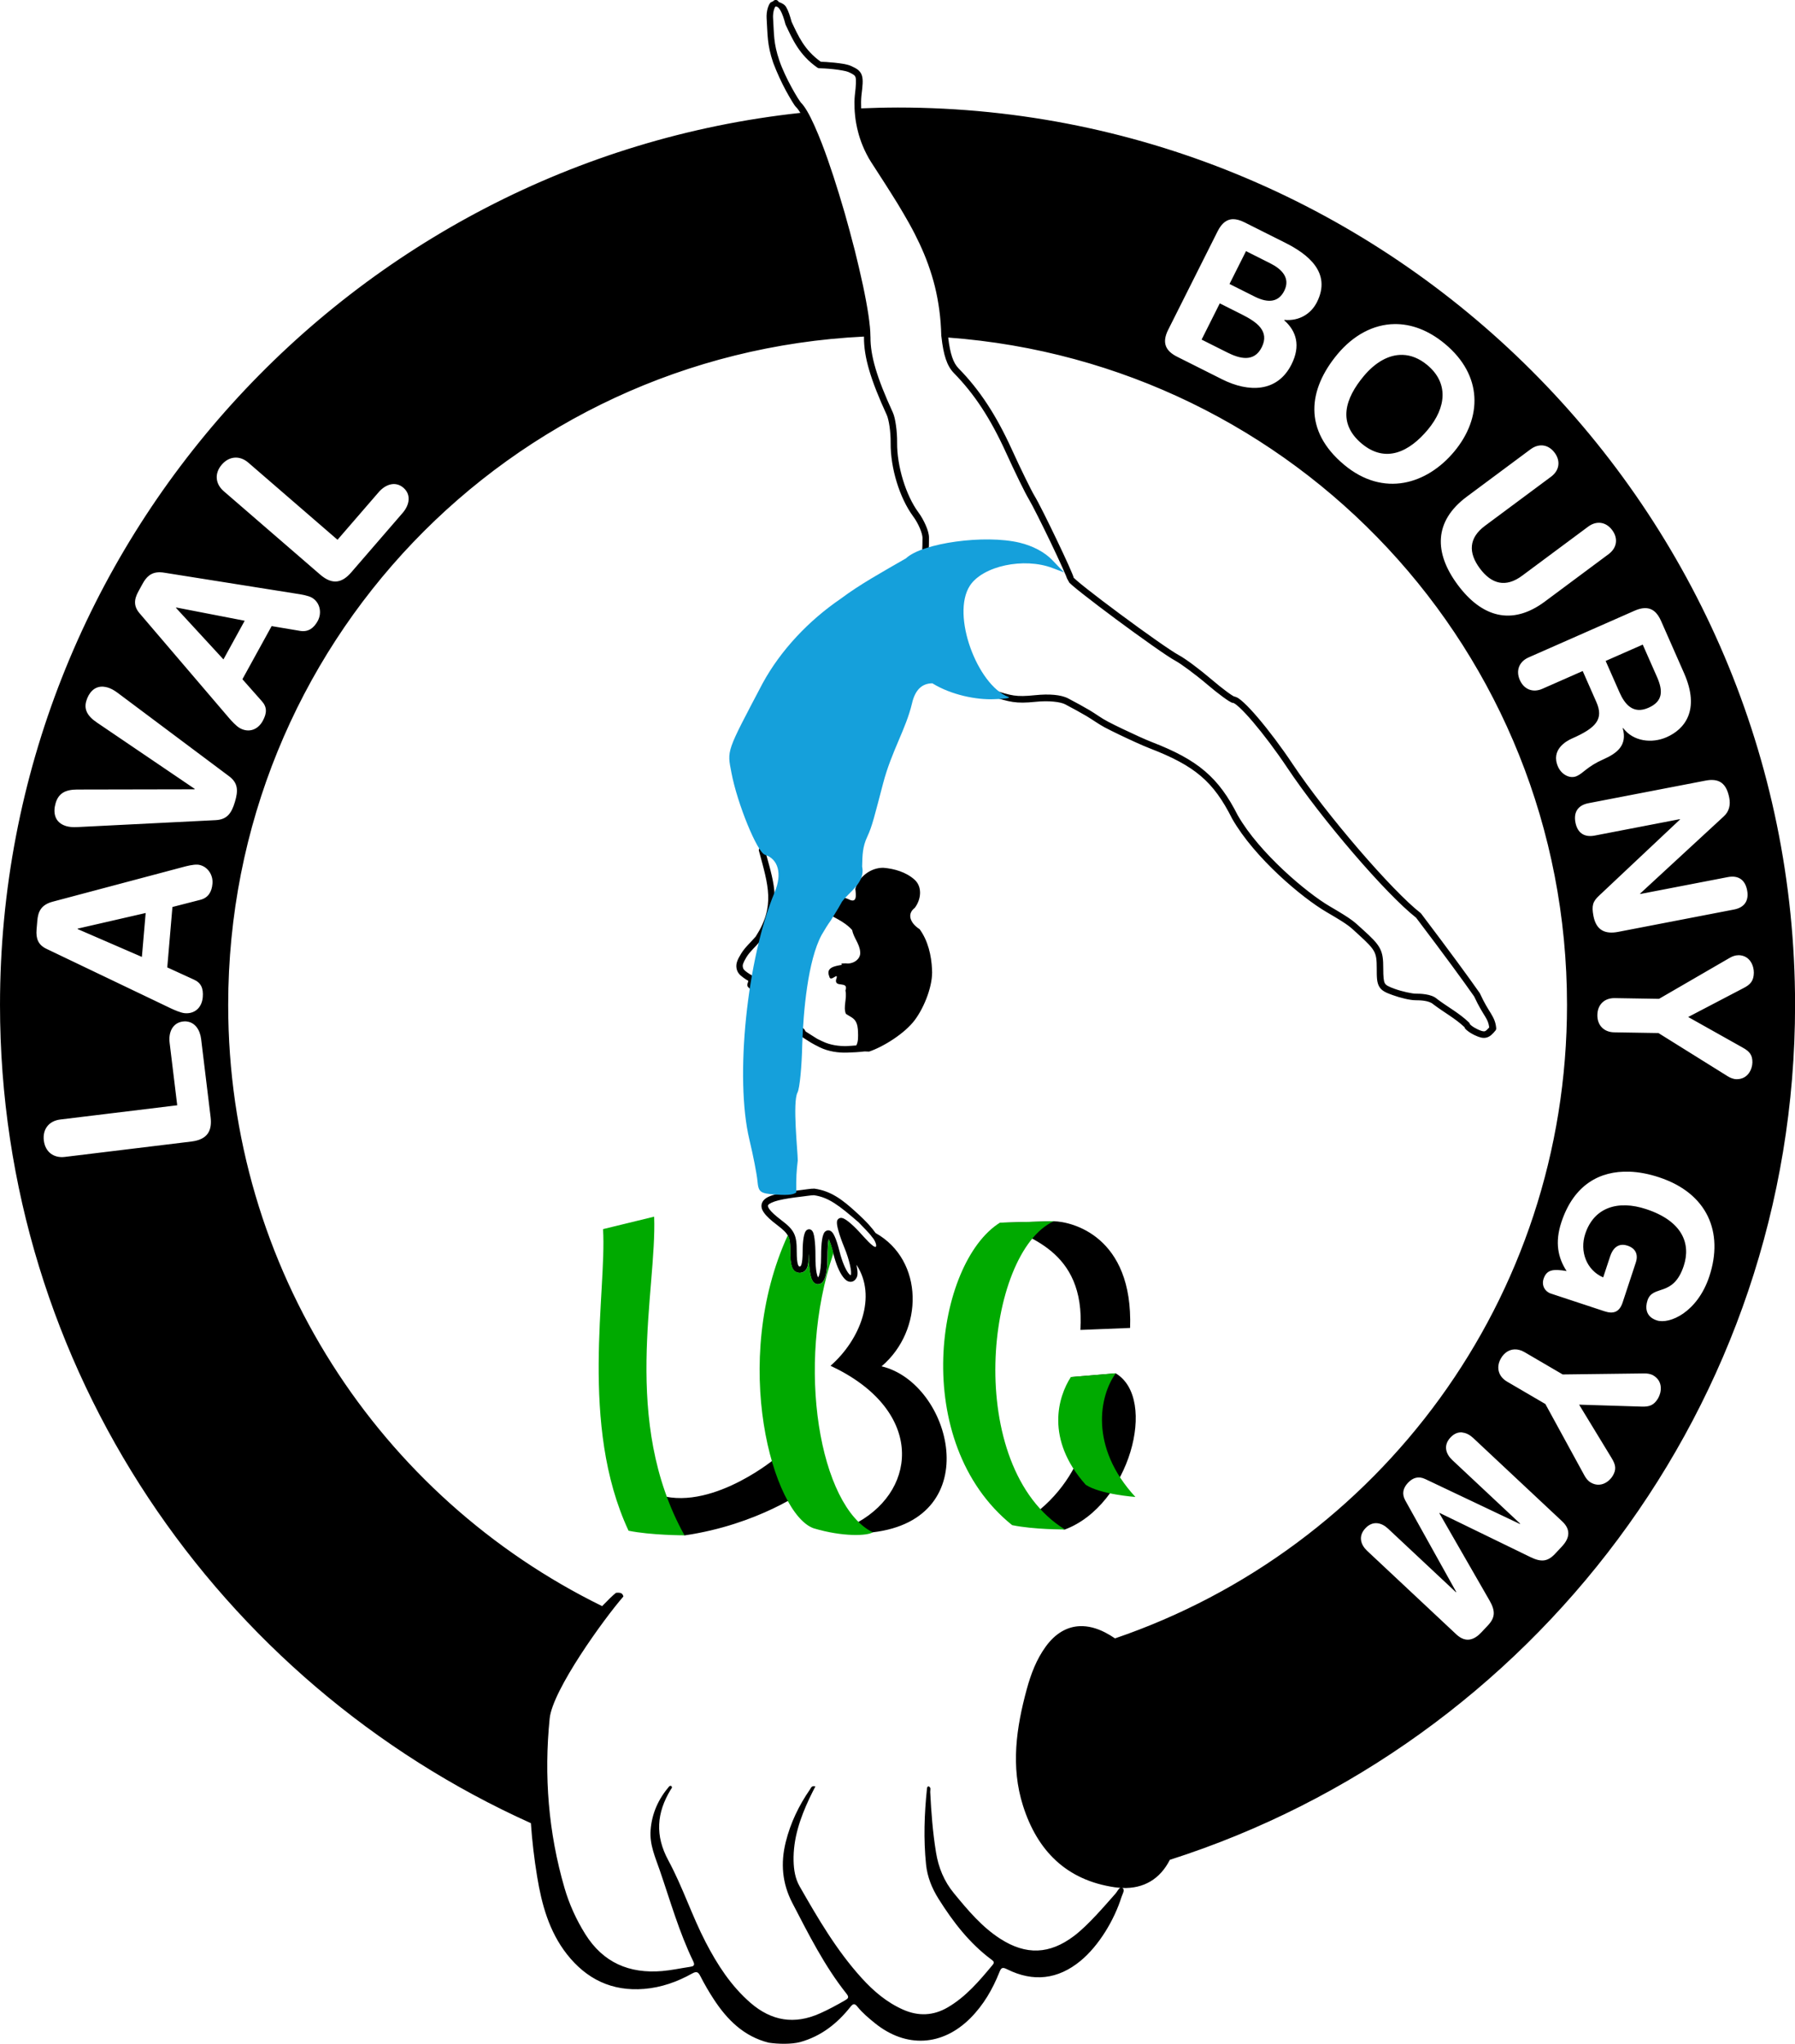 <?xml version="1.0" encoding="UTF-8" standalone="no"?>
<svg
   width="54.603mm"
   height="62.176mm"
   viewBox="0 0 54.603 62.176"
   version="1.1"
   id="svg1729"
   inkscape:version="1.4 (e7c3feb, 2024-10-09)"
   sodipodi:docname="lbg-4-flat-bk.svg"
   inkscape:export-filename="banner.png"
   inkscape:export-xdpi="96"
   inkscape:export-ydpi="96"
   xmlns:inkscape="http://www.inkscape.org/namespaces/inkscape"
   xmlns:sodipodi="http://sodipodi.sourceforge.net/DTD/sodipodi-0.dtd"
   xmlns="http://www.w3.org/2000/svg"
   xmlns:svg="http://www.w3.org/2000/svg"
   xmlns:rdf="http://www.w3.org/1999/02/22-rdf-syntax-ns#"
   xmlns:cc="http://creativecommons.org/ns#"
   xmlns:dc="http://purl.org/dc/elements/1.1/">
  <defs
     id="defs1723" />
  <sodipodi:namedview
     id="base"
     pagecolor="#ffffff"
     bordercolor="#666666"
     borderopacity="1.0"
     inkscape:pageopacity="0.0"
     inkscape:pageshadow="2"
     inkscape:zoom="0.59488468"
     inkscape:cx="204.24127"
     inkscape:cy="-12.607486"
     inkscape:document-units="mm"
     inkscape:current-layer="layer1"
     inkscape:document-rotation="0"
     showgrid="false"
     fit-margin-top="0"
     fit-margin-left="0"
     fit-margin-right="0"
     fit-margin-bottom="0"
     inkscape:window-width="1648"
     inkscape:window-height="958"
     inkscape:window-x="0"
     inkscape:window-y="0"
     inkscape:window-maximized="1"
     objecttolerance="10.0"
     gridtolerance="10.0"
     guidetolerance="10.0"
     inkscape:pagecheckerboard="0"
     inkscape:showpageshadow="2"
     inkscape:deskcolor="#d1d1d1" />
  <g
     inkscape:label="Layer 1"
     inkscape:groupmode="layer"
     id="layer1"
     transform="translate(7.946,-317.292)">
    <path
       id="path4562"
       style="color:#000000;font-style:normal;font-variant:normal;font-weight:normal;font-stretch:normal;font-size:medium;line-height:normal;font-family:sans-serif;font-variant-ligatures:normal;font-variant-position:normal;font-variant-caps:normal;font-variant-numeric:normal;font-variant-alternates:normal;font-feature-settings:normal;text-indent:0;text-align:start;text-decoration:none;text-decoration-line:none;text-decoration-style:solid;text-decoration-color:#000000;letter-spacing:normal;word-spacing:normal;text-transform:none;writing-mode:lr-tb;direction:ltr;text-orientation:mixed;dominant-baseline:auto;baseline-shift:baseline;text-anchor:start;white-space:normal;shape-padding:0;clip-rule:nonzero;display:inline;overflow:visible;visibility:visible;isolation:auto;mix-blend-mode:normal;color-interpolation:sRGB;color-interpolation-filters:linearRGB;solid-color:#000000;solid-opacity:1;vector-effect:none;fill:#000000;fill-opacity:1;fill-rule:nonzero;stroke:none;stroke-width:6.522;stroke-linecap:round;stroke-linejoin:round;stroke-miterlimit:4;stroke-dasharray:none;stroke-dashoffset:0;stroke-opacity:1;color-rendering:auto;image-rendering:auto;shape-rendering:auto;text-rendering:auto;enable-background:accumulate"
       d="m 15.648,317.292 c -0.032,2.7e-4 -0.061,0.016 -0.08,0.041 -0.028,0.016 -0.063,0.021 -0.081,0.043 -0.035,0.044 -0.057,0.095 -0.074,0.148 -0.034,0.106 -0.045,0.224 -0.039,0.319 0.033,0.507 0.011,0.8 0.2,1.357 0.113,0.299 0.251,0.597 0.387,0.85 0.069,0.127 0.135,0.24 0.188,0.327 0.054,0.086 0.085,0.138 0.126,0.178 0.037,0.037 0.08,0.096 0.127,0.171 -13.662,1.479 -24.348,13.094 -24.348,27.14 0,11.07 6.648,20.611 16.149,24.89 0.038,0.542 0.101,1.083 0.19,1.624 0.139,0.847 0.363,1.668 0.905,2.361 0.597,0.761 1.372,1.137 2.35,1.057 0.522,-0.043 1.005,-0.214 1.458,-0.467 0.139,-0.077 0.187,-0.05 0.254,0.081 0.122,0.239 0.257,0.473 0.404,0.697 0.409,0.627 0.917,1.135 1.674,1.325 0.286,0.043 0.69,0.052 0.958,-0.019 0.634,-0.177 1.122,-0.56 1.523,-1.065 0.083,-0.104 0.129,-0.121 0.217,-0.012 0.155,0.192 0.345,0.351 0.536,0.505 0.946,0.761 2.048,0.7 2.903,-0.158 0.397,-0.399 0.673,-0.876 0.879,-1.393 0.055,-0.139 0.091,-0.164 0.235,-0.092 0.796,0.398 1.549,0.31 2.234,-0.255 0.565,-0.466 1.03,-1.254 1.245,-1.939 0.028,-0.089 0.118,-0.224 0.03,-0.275 -0.004,-0.002 -0.006,-0.002 -0.009,-0.004 0.657,0.027 1.154,-0.272 1.451,-0.856 11.011,-3.52 19.019,-13.85 19.019,-26.007 0,-15.043 -12.258,-27.301 -27.301,-27.301 v 4.8e-4 c -0.371,0 -0.74,0.01 -1.108,0.025 -0.005,-0.13 -0.004,-0.257 0.007,-0.378 0.037,-0.312 0.059,-0.483 0.014,-0.626 -0.023,-0.072 -0.069,-0.131 -0.125,-0.174 -0.057,-0.043 -0.122,-0.074 -0.203,-0.111 -0.124,-0.057 -0.318,-0.08 -0.512,-0.101 -0.176,-0.018 -0.324,-0.026 -0.409,-0.028 -0.5,-0.357 -0.681,-0.776 -0.887,-1.212 -0.049,-0.179 -0.098,-0.334 -0.167,-0.452 -0.051,-0.087 -0.141,-0.121 -0.227,-0.155 -0.015,-0.036 -0.051,-0.061 -0.09,-0.061 z m 0,0.198 c 0.053,0 0.092,0.027 0.146,0.119 0.054,0.092 0.105,0.239 0.153,0.42 0.001,0.005 0.004,0.011 0.006,0.017 0.207,0.436 0.408,0.914 0.967,1.305 0.017,0.011 0.037,0.018 0.057,0.017 0.056,0 0.243,0.009 0.431,0.029 0.188,0.02 0.391,0.057 0.451,0.084 0.078,0.035 0.133,0.064 0.165,0.088 0.033,0.025 0.045,0.042 0.056,0.077 0.022,0.071 0.015,0.233 -0.022,0.545 -1.62e-4,6.2e-4 -2.29e-4,9.5e-4 -4.77e-4,0.002 -0.013,0.13 -0.014,0.266 -0.008,0.404 0.002,0.062 0.008,0.126 0.016,0.209 0.008,0.083 0.015,0.138 0.033,0.238 0.018,0.1 0.039,0.195 0.065,0.288 0.01,0.036 0.018,0.072 0.048,0.164 0.031,0.092 0.047,0.137 0.086,0.232 0.039,0.095 0.063,0.146 0.113,0.245 0.05,0.099 0.092,0.172 0.138,0.243 0.144,0.225 0.293,0.454 0.418,0.648 0.136,0.215 0.277,0.434 0.391,0.621 0.126,0.21 0.254,0.425 0.356,0.609 v 4.8e-4 c 0.056,0.101 0.111,0.203 0.163,0.305 0.054,0.106 0.106,0.216 0.151,0.308 v 4.8e-4 c 0.048,0.103 0.094,0.207 0.138,0.312 v 4.8e-4 c 0.044,0.105 0.085,0.211 0.124,0.319 0.041,0.113 0.078,0.23 0.109,0.328 v 4.8e-4 c 0.034,0.111 0.065,0.223 0.094,0.338 v 4.8e-4 c 0.028,0.115 0.054,0.232 0.076,0.351 v 4.8e-4 c 0.045,0.239 0.079,0.487 0.099,0.747 v 4.8e-4 c 0.01,0.13 0.016,0.263 0.02,0.4 2.38e-4,0.015 0.004,0.029 0.006,0.042 0.061,0.547 0.166,0.877 0.376,1.092 0.623,0.636 1.11,1.376 1.58,2.406 0.278,0.61 0.585,1.24 0.7,1.431 0.108,0.179 0.406,0.774 0.672,1.329 0.133,0.278 0.259,0.548 0.352,0.755 0.047,0.104 0.085,0.192 0.112,0.257 0.013,0.033 0.013,0.045 0.03,0.078 0.017,0.033 0.039,0.07 0.068,0.123 0.024,0.024 0.055,0.053 0.095,0.087 0.079,0.068 0.19,0.158 0.324,0.263 0.268,0.211 0.628,0.485 1.003,0.763 0.375,0.278 0.764,0.56 1.091,0.79 0.327,0.23 0.585,0.404 0.719,0.476 0.159,0.085 0.605,0.413 0.954,0.71 0.178,0.152 0.351,0.289 0.488,0.389 0.069,0.05 0.128,0.091 0.176,0.121 0.024,0.015 0.046,0.028 0.066,0.037 0.02,0.01 0.032,0.021 0.076,0.021 -0.017,0 0.01,0.003 0.046,0.027 0.036,0.024 0.083,0.063 0.139,0.114 0.111,0.103 0.253,0.255 0.41,0.44 0.315,0.37 0.695,0.872 1.043,1.393 1.037,1.554 2.994,3.837 3.917,4.56 0.878,1.16 1.424,1.907 1.767,2.397 0.142,0.308 0.261,0.489 0.34,0.619 0.072,0.118 0.102,0.2 0.118,0.323 -0.055,0.06 -0.104,0.109 -0.134,0.116 -0.038,0.009 -0.098,-0.002 -0.214,-0.056 -0.074,-0.035 -0.143,-0.076 -0.188,-0.112 -0.023,-0.018 -0.04,-0.034 -0.048,-0.044 -0.004,-0.005 -0.005,-0.007 -0.004,-0.005 -0.004,-0.019 -0.014,-0.037 -0.028,-0.051 -0.301,-0.288 -0.64,-0.465 -0.967,-0.711 l 0.008,0.006 c -0.099,-0.092 -0.231,-0.129 -0.354,-0.149 -0.123,-0.02 -0.24,-0.022 -0.31,-0.022 -0.105,0 -0.414,-0.065 -0.634,-0.145 -0.192,-0.069 -0.267,-0.109 -0.302,-0.171 -0.036,-0.062 -0.049,-0.193 -0.049,-0.457 0,-0.263 -0.014,-0.439 -0.105,-0.61 -0.092,-0.171 -0.248,-0.323 -0.519,-0.568 h -4.77e-4 c -0.262,-0.235 -0.276,-0.282 -1,-0.704 -0.699,-0.407 -2.143,-1.625 -2.794,-2.758 l -4.77e-4,-4.8e-4 c -7.14e-4,-9.5e-4 -0.002,-0.003 -0.003,-0.004 -0.582,-1.156 -1.211,-1.693 -2.613,-2.234 -0.191,-0.074 -0.567,-0.245 -0.9,-0.405 -0.166,-0.08 -0.323,-0.157 -0.441,-0.219 -0.217,-0.115 -0.346,-0.22 -0.554,-0.345 -0.18,-0.106 -0.411,-0.233 -0.653,-0.36 -0.223,-0.117 -0.591,-0.142 -1.008,-0.099 -0.594,0.061 -0.711,0.014 -1.271,-0.158 -0.268,-0.159 -0.538,-0.503 -0.777,-0.936 -0.241,-0.436 -0.455,-0.957 -0.631,-1.457 -0.351,-0.996 -0.553,-1.898 -0.555,-1.907 0.004,-0.081 0.007,-0.09 0.007,-0.336 0,-0.109 -0.039,-0.235 -0.097,-0.37 -0.058,-0.135 -0.136,-0.277 -0.225,-0.397 -0.381,-0.516 -0.655,-1.409 -0.648,-2.123 0.002,-0.17 -0.011,-0.355 -0.034,-0.519 -0.023,-0.164 -0.053,-0.304 -0.098,-0.402 -0.49,-1.065 -0.682,-1.729 -0.678,-2.29 -8.1e-5,-0.011 -0.001,-0.022 -0.002,-0.033 -4.77e-4,-0.084 -0.005,-0.178 -0.016,-0.285 -4e-5,-4.3e-4 4.1e-5,-9.6e-4 0,-0.002 -7.14e-4,-0.009 -0.003,-0.02 -0.004,-0.028 -0.01,-0.102 -0.023,-0.211 -0.041,-0.33 -0.02,-0.13 -0.043,-0.269 -0.071,-0.418 -0.027,-0.148 -0.059,-0.305 -0.093,-0.468 -0.082,-0.378 -0.17,-0.755 -0.25,-1.072 -0.103,-0.399 -0.211,-0.802 -0.308,-1.141 -0.113,-0.387 -0.233,-0.781 -0.342,-1.114 -0.117,-0.357 -0.234,-0.693 -0.35,-0.993 -0.075,-0.196 -0.148,-0.367 -0.219,-0.528 -0.008,-0.017 -0.016,-0.034 -0.023,-0.051 -0.138,-0.305 -0.271,-0.544 -0.401,-0.674 0.003,0.003 -0.046,-0.06 -0.097,-0.143 -0.051,-0.082 -0.115,-0.192 -0.183,-0.316 -0.135,-0.248 -0.284,-0.556 -0.373,-0.819 -0.181,-0.533 -0.157,-0.789 -0.191,-1.306 -0.004,-0.064 0.007,-0.17 0.031,-0.247 0.012,-0.038 0.028,-0.069 0.04,-0.084 0.003,-0.003 0.004,-0.006 0.006,-0.009 z m 13.916,6.471 c 0.109,-0.002 0.225,0.034 0.349,0.096 l 1.238,0.621 c 0.681,0.342 1.417,0.903 0.964,1.805 -0.174,0.346 -0.527,0.582 -0.99,0.541 l -0.006,0.012 c 0.374,0.33 0.504,0.779 0.222,1.341 -0.43,0.857 -1.306,0.859 -2.112,0.454 l -1.368,-0.687 c -0.329,-0.165 -0.48,-0.404 -0.272,-0.819 l 1.505,-2.998 c 0.13,-0.259 0.288,-0.365 0.469,-0.368 z m 0.393,0.971 -0.502,0.999 0.767,0.385 c 0.437,0.219 0.736,0.149 0.898,-0.175 0.197,-0.392 -0.079,-0.665 -0.425,-0.838 z m -0.798,1.589 -0.553,1.102 0.783,0.393 c 0.363,0.182 0.809,0.313 1.046,-0.158 0.248,-0.494 -0.153,-0.773 -0.607,-1.001 z m 5.317,0.63 c 0.503,-0.006 1.028,0.182 1.533,0.602 1.152,0.959 1.139,2.246 0.282,3.276 -0.825,0.991 -2.145,1.405 -3.346,0.405 -1.26,-1.048 -1.094,-2.299 -0.208,-3.364 0.482,-0.579 1.093,-0.911 1.74,-0.919 z m -16.141,0.381 c 5e-6,0.005 9.53e-4,0.012 9.53e-4,0.017 -0.005,0.607 0.202,1.299 0.696,2.374 0.026,0.057 0.06,0.193 0.082,0.347 0.022,0.154 0.034,0.332 0.033,0.49 -0.008,0.765 0.269,1.677 0.686,2.243 0.078,0.105 0.151,0.236 0.202,0.357 0.052,0.121 0.081,0.238 0.081,0.292 0,0.255 -0.005,0.246 -0.008,0.345 -1.5e-4,0.008 7.14e-4,0.017 0.003,0.025 0,0 0.207,0.925 0.564,1.938 0.179,0.507 0.395,1.037 0.645,1.487 0.249,0.451 0.529,0.824 0.856,1.015 0.007,0.005 0.014,0.007 0.021,0.01 0.576,0.176 0.749,0.233 1.364,0.17 0.394,-0.041 0.751,8.6e-4 0.896,0.077 0.239,0.125 0.468,0.252 0.644,0.355 0.195,0.117 0.381,0.252 0.562,0.349 0.121,0.063 0.278,0.141 0.446,0.222 0.336,0.161 0.71,0.332 0.916,0.411 1.383,0.534 1.942,1.011 2.511,2.143 9.53e-4,0.002 0.002,0.003 0.003,0.005 0.682,1.19 2.125,2.402 2.869,2.835 0.72,0.42 0.698,0.438 0.967,0.68 0.268,0.243 0.408,0.385 0.477,0.514 0.069,0.129 0.082,0.261 0.082,0.518 0,0.267 4.76e-4,0.426 0.076,0.556 0.075,0.13 0.209,0.186 0.407,0.257 0.239,0.086 0.531,0.157 0.701,0.157 0.067,0 0.174,0.002 0.278,0.019 0.104,0.017 0.201,0.052 0.251,0.099 0.003,0.002 0.005,0.004 0.008,0.006 0.341,0.257 0.672,0.432 0.948,0.695 0.007,0.011 0.009,0.03 0.017,0.04 0.022,0.027 0.048,0.05 0.079,0.074 0.061,0.048 0.14,0.096 0.227,0.136 0.128,0.059 0.233,0.094 0.342,0.068 0.109,-0.026 0.188,-0.105 0.278,-0.216 0.016,-0.02 0.024,-0.045 0.022,-0.07 -0.015,-0.186 -0.077,-0.31 -0.161,-0.449 -0.084,-0.139 -0.194,-0.302 -0.334,-0.609 -0.003,-0.005 -0.006,-0.011 -0.009,-0.015 -0.346,-0.494 -0.895,-1.244 -1.779,-2.413 -0.005,-0.007 -0.011,-0.013 -0.018,-0.019 -0.863,-0.67 -2.861,-2.988 -3.888,-4.526 -0.352,-0.528 -0.735,-1.034 -1.057,-1.412 -0.161,-0.189 -0.306,-0.345 -0.426,-0.456 -0.06,-0.056 -0.114,-0.1 -0.163,-0.134 -0.058,-0.043 -0.144,-0.061 -0.146,-0.062 -0.075,-0.04 -0.15,-0.098 -0.21,-0.14 -0.132,-0.097 -0.303,-0.233 -0.477,-0.382 -0.357,-0.304 -0.785,-0.625 -0.99,-0.734 -0.107,-0.057 -0.374,-0.234 -0.698,-0.462 -0.325,-0.228 -0.714,-0.51 -1.087,-0.787 -0.374,-0.277 -0.733,-0.55 -0.998,-0.759 -0.133,-0.105 -0.242,-0.194 -0.317,-0.259 -0.037,-0.032 -0.067,-0.059 -0.084,-0.076 -0.007,-0.007 -0.01,-0.011 -0.013,-0.014 -0.003,-0.011 -0.004,-0.023 -0.009,-0.036 -0.008,-0.024 -0.019,-0.053 -0.034,-0.087 -0.028,-0.069 -0.067,-0.158 -0.114,-0.263 -0.094,-0.21 -0.221,-0.48 -0.354,-0.759 -0.267,-0.558 -0.556,-1.141 -0.681,-1.347 -0.094,-0.155 -0.413,-0.803 -0.689,-1.41 -0.476,-1.045 -0.977,-1.809 -1.618,-2.463 -0.159,-0.162 -0.257,-0.435 -0.316,-0.938 10.555,0.782 18.824,9.542 18.824,20.303 0,8.961 -5.735,16.535 -13.748,19.27 0.002,9.5e-4 0.003,0.003 0.005,0.005 -0.099,-0.068 -0.202,-0.13 -0.31,-0.186 -0.264,-0.135 -0.518,-0.198 -0.757,-0.191 -0.399,0.013 -0.756,0.222 -1.046,0.621 -0.284,0.391 -0.452,0.836 -0.578,1.297 -0.319,1.172 -0.492,2.356 -0.115,3.543 0.434,1.37 1.319,2.268 2.79,2.483 0.058,0.008 0.115,0.014 0.171,0.018 -0.057,0.024 -0.099,0.121 -0.144,0.172 -0.352,0.397 -0.837,0.968 -1.264,1.291 -0.741,0.561 -1.459,0.59 -2.242,0.087 -0.565,-0.363 -0.987,-0.871 -1.409,-1.383 -0.304,-0.369 -0.472,-0.782 -0.548,-1.248 -0.099,-0.608 -0.145,-1.22 -0.176,-1.835 -0.003,-0.06 0.037,-0.141 -0.054,-0.174 -0.04,0.014 -0.041,0.044 -0.045,0.075 -0.08,0.766 -0.107,1.533 -0.028,2.301 0.039,0.382 0.178,0.725 0.382,1.05 0.441,0.702 0.94,1.35 1.611,1.849 0.064,0.048 0.098,0.081 0.031,0.161 -0.404,0.486 -0.811,0.968 -1.367,1.292 -0.436,0.253 -0.885,0.272 -1.347,0.07 -0.504,-0.221 -0.91,-0.569 -1.274,-0.971 -0.759,-0.838 -1.324,-1.807 -1.881,-2.782 -0.135,-0.235 -0.178,-0.504 -0.184,-0.777 -0.015,-0.679 0.2,-1.299 0.482,-1.902 0.056,-0.12 0.119,-0.238 0.181,-0.363 -0.118,-0.029 -0.132,0.046 -0.163,0.091 -0.339,0.49 -0.594,1.019 -0.738,1.6 -0.16,0.643 -0.111,1.255 0.2,1.855 0.496,0.954 0.976,1.917 1.65,2.764 0.089,0.111 0.041,0.148 -0.053,0.202 -0.246,0.142 -0.495,0.277 -0.755,0.393 -0.776,0.348 -1.475,0.235 -2.117,-0.322 -0.592,-0.515 -1.005,-1.156 -1.361,-1.842 -0.421,-0.811 -0.702,-1.688 -1.136,-2.489 -0.41,-0.758 -0.356,-1.448 0.071,-2.152 0.021,-0.035 0.072,-0.071 0.005,-0.12 -0.015,0.006 -0.041,0.008 -0.052,0.022 -0.328,0.385 -0.526,0.822 -0.564,1.333 -0.033,0.441 0.144,0.824 0.281,1.223 0.319,0.928 0.586,1.874 1.015,2.761 0.066,0.136 0.002,0.156 -0.104,0.172 -0.281,0.042 -0.56,0.103 -0.843,0.127 -0.995,0.083 -1.791,-0.254 -2.335,-1.123 -0.275,-0.44 -0.488,-0.909 -0.632,-1.403 -0.491,-1.688 -0.628,-3.413 -0.452,-5.158 0.087,-0.865 1.651,-3.031 2.243,-3.711 -0.022,-0.096 -0.083,-0.114 -0.153,-0.115 v -9.5e-4 c -0.023,-1.7e-4 -0.048,0.002 -0.072,0.004 -0.081,0.061 -0.235,0.211 -0.422,0.405 -6.749,-3.309 -11.375,-10.239 -11.375,-18.288 0,-10.936 8.541,-19.805 19.342,-20.334 z m 16.385,0.556 c -0.42,-0.012 -0.833,0.228 -1.184,0.649 -0.561,0.674 -0.808,1.427 -0.056,2.053 0.727,0.605 1.448,0.246 2.009,-0.428 0.561,-0.674 0.637,-1.42 -0.018,-1.965 -0.245,-0.204 -0.5,-0.302 -0.752,-0.309 z m 4.187,2.754 c 0.162,-0.012 0.32,0.063 0.438,0.222 0.19,0.255 0.143,0.543 -0.107,0.729 l -2.009,1.493 c -0.5,0.371 -0.515,0.818 -0.159,1.298 0.356,0.479 0.789,0.593 1.288,0.221 l 2.009,-1.493 c 0.25,-0.186 0.54,-0.148 0.729,0.107 0.19,0.255 0.142,0.543 -0.107,0.729 l -1.942,1.445 c -1.009,0.751 -1.925,0.466 -2.649,-0.508 -0.724,-0.974 -0.733,-1.933 0.276,-2.684 l 1.942,-1.444 c 0.094,-0.07 0.193,-0.108 0.29,-0.115 z m -39.712,0.372 c 0.141,-0.01 0.286,0.042 0.415,0.154 l 2.711,2.345 1.252,-1.448 c 0.215,-0.248 0.515,-0.34 0.753,-0.134 0.238,0.206 0.191,0.516 -0.024,0.765 l -1.563,1.808 c -0.265,0.307 -0.561,0.402 -0.946,0.068 l -2.933,-2.537 c -0.259,-0.224 -0.287,-0.544 -0.059,-0.809 0.114,-0.132 0.252,-0.203 0.393,-0.212 z m -2.269,3.488 c 0.04,7.4e-4 0.084,0.004 0.13,0.013 l 4.04,0.642 c 0.118,0.017 0.329,0.053 0.44,0.114 0.245,0.135 0.323,0.457 0.182,0.714 -0.121,0.22 -0.288,0.336 -0.525,0.301 l -0.876,-0.147 -0.889,1.616 0.59,0.667 c 0.159,0.175 0.161,0.36 0.03,0.599 -0.151,0.276 -0.427,0.371 -0.696,0.223 -0.11,-0.061 -0.254,-0.219 -0.332,-0.31 l -2.722,-3.187 c -0.179,-0.21 -0.171,-0.413 -0.037,-0.658 l 0.131,-0.239 c 0.109,-0.198 0.25,-0.355 0.533,-0.349 z m 0.489,1.071 -0.007,0.012 1.443,1.567 0.646,-1.176 z m 44.648,0.021 c 0.251,-0.018 0.409,0.137 0.52,0.389 l 0.699,1.587 c 0.5,1.134 0.011,1.71 -0.529,1.948 -0.453,0.2 -1.019,0.13 -1.324,-0.277 l -0.012,0.005 c 0.145,0.519 -0.171,0.762 -0.595,0.949 -0.482,0.213 -0.606,0.42 -0.804,0.507 -0.221,0.097 -0.472,-0.062 -0.569,-0.283 -0.231,-0.523 0.257,-0.787 0.426,-0.861 0.732,-0.323 0.97,-0.587 0.739,-1.11 l -0.415,-0.942 -1.226,0.54 c -0.285,0.126 -0.559,0.024 -0.687,-0.267 -0.128,-0.291 -0.018,-0.561 0.267,-0.687 l 3.226,-1.422 c 0.106,-0.047 0.2,-0.071 0.284,-0.077 z m -0.038,1.108 -1.128,0.497 0.42,0.953 c 0.159,0.36 0.411,0.68 0.882,0.472 0.448,-0.197 0.444,-0.522 0.259,-0.94 z m -46.822,1.281 c 0.041,0.004 0.085,0.011 0.131,0.025 0.087,0.026 0.188,0.078 0.301,0.163 l 3.384,2.533 c 0.28,0.208 0.283,0.442 0.181,0.783 -0.102,0.341 -0.234,0.536 -0.583,0.555 l -4.207,0.211 c -0.141,0.009 -0.254,-0.004 -0.341,-0.029 -0.368,-0.11 -0.404,-0.428 -0.322,-0.702 0.088,-0.294 0.291,-0.409 0.649,-0.411 l 3.577,-0.007 0.004,-0.013 -2.97,-2.015 c -0.298,-0.199 -0.404,-0.406 -0.328,-0.66 0.072,-0.24 0.238,-0.457 0.525,-0.434 z m 48.882,2.838 c 0.326,-0.016 0.499,0.163 0.573,0.545 0.041,0.212 -0.004,0.415 -0.169,0.563 l -2.543,2.347 0.003,0.013 2.663,-0.514 c 0.331,-0.064 0.529,0.092 0.588,0.398 0.059,0.306 -0.067,0.524 -0.397,0.588 l -3.524,0.68 c -0.405,0.078 -0.67,-0.052 -0.753,-0.482 -0.063,-0.324 -0.014,-0.444 0.166,-0.615 l 2.464,-2.319 -0.002,-0.013 -2.588,0.499 c -0.331,0.064 -0.529,-0.092 -0.588,-0.397 -0.059,-0.306 0.067,-0.524 0.398,-0.588 l 3.562,-0.687 c 0.053,-0.01 0.103,-0.016 0.149,-0.019 z m -28.918,2.075 c 0,0 -0.043,0.023 -0.026,0.082 0.141,0.523 0.266,0.945 0.281,1.346 0.015,0.401 -0.076,0.785 -0.378,1.257 -0.151,0.179 -0.322,0.321 -0.445,0.522 l -4.77e-4,4.8e-4 c -0.059,0.098 -0.099,0.17 -0.122,0.24 -0.024,0.07 -0.029,0.138 -0.018,0.202 0.009,0.056 0.031,0.111 0.067,0.159 0.036,0.048 0.083,0.087 0.145,0.132 0.03,0.022 0.061,0.043 0.088,0.06 0.021,0.013 0.037,0.022 0.056,0.031 4.77e-4,0.005 0.002,0.017 -0.006,0.041 l -0.018,0.058 c -0.011,0.037 -6e-5,0.077 0.029,0.103 l 0.08,0.071 1.536,1.427 0.206,0.132 c 0.057,0.037 0.11,0.07 0.199,0.117 0.089,0.048 0.116,0.06 0.144,0.074 0.275,0.135 0.582,0.171 0.828,0.164 0.18,-0.005 0.36,-0.014 0.543,-0.036 0.05,0.003 0.098,0.004 0.136,0.005 0.444,-0.15 1.092,-0.558 1.393,-0.964 0.301,-0.406 0.555,-1.073 0.521,-1.534 h 4.76e-4 c -0.02,-0.43 -0.122,-0.875 -0.378,-1.227 -0.237,-0.146 -0.423,-0.435 -0.148,-0.647 0.187,-0.242 0.243,-0.628 -9.53e-4,-0.854 -0.258,-0.233 -0.613,-0.338 -0.954,-0.366 -0.382,-0.006 -0.75,0.274 -0.852,0.64 0.021,0.198 0.059,0.46 -0.215,0.313 -0.137,-0.05 -0.142,-0.053 -0.142,-0.053 -0.108,0.123 -0.293,0.451 -0.35,0.57 0.216,0.115 0.45,0.24 0.609,0.423 0.047,0.237 0.222,0.413 0.244,0.654 0.034,0.239 -0.223,0.393 -0.435,0.36 -0.058,0.005 -0.189,-0.01 -0.115,0.045 -0.207,0.037 -0.504,0.073 -0.389,0.352 0.038,0.208 0.309,-0.186 0.206,0.103 -0.045,0.254 0.393,0.02 0.286,0.328 0.054,0.241 -0.075,0.497 0.013,0.708 0.112,0.077 0.223,0.115 0.289,0.215 0.063,0.097 0.077,0.222 0.08,0.337 0.004,0.135 0.012,0.294 -0.052,0.409 -0.098,0.007 -0.195,0.017 -0.295,0.02 -0.222,0.006 -0.5,-0.028 -0.735,-0.144 -0.03,-0.015 -0.058,-0.028 -0.1,-0.048 -0.042,-0.019 -0.058,-0.028 -0.077,-0.04 -0.038,-0.024 -0.09,-0.057 -0.147,-0.093 l -0.187,-0.119 -0.035,-0.06 c -0.579,-0.527 -1.52,-1.539 -1.52,-1.539 0,0 -0.053,-0.102 -0.106,-0.122 0.012,0.005 -0.015,-0.008 -0.038,-0.023 -0.023,-0.015 -0.052,-0.034 -0.079,-0.053 -0.056,-0.04 -0.087,-0.068 -0.103,-0.09 -0.016,-0.021 -0.023,-0.038 -0.029,-0.073 -0.006,-0.038 -0.005,-0.061 0.01,-0.106 0.015,-0.044 0.047,-0.108 0.103,-0.201 l 4.76e-4,-4.7e-4 c 0.102,-0.166 0.27,-0.307 0.435,-0.505 0.003,-0.003 0.005,-0.006 0.007,-0.01 0.321,-0.5 0.426,-0.936 0.41,-1.373 -0.014,-0.382 -0.132,-0.78 -0.252,-1.217 -0.077,-0.046 -0.178,-0.169 -0.201,-0.205 z m -17.105,0.499 c 0.278,0.024 0.48,0.286 0.455,0.579 -0.021,0.251 -0.127,0.424 -0.357,0.489 l -0.861,0.221 -0.157,1.838 0.81,0.371 c 0.216,0.096 0.293,0.263 0.27,0.535 -0.027,0.313 -0.24,0.513 -0.546,0.487 -0.125,-0.011 -0.321,-0.098 -0.429,-0.149 l -3.78,-1.809 c -0.249,-0.119 -0.324,-0.308 -0.301,-0.587 l 0.023,-0.271 c 0.022,-0.258 0.104,-0.482 0.47,-0.577 l 3.954,-1.051 c 0.115,-0.032 0.323,-0.085 0.449,-0.074 z m -1.577,1.472 -2.068,0.475 -9.314e-4,0.014 1.954,0.847 z m 48.452,1.283 c 0.356,0.005 0.471,0.332 0.468,0.535 -0.004,0.248 -0.107,0.36 -0.312,0.465 l -1.685,0.881 1.655,0.929 c 0.227,0.124 0.301,0.24 0.298,0.456 -0.003,0.191 -0.129,0.512 -0.485,0.507 -0.095,-0.002 -0.19,-0.041 -0.272,-0.093 l -2.101,-1.311 -1.346,-0.022 c -0.311,-0.005 -0.517,-0.212 -0.512,-0.529 0.005,-0.318 0.218,-0.517 0.529,-0.512 l 1.347,0.022 2.142,-1.242 c 0.083,-0.05 0.179,-0.086 0.275,-0.085 z m -47.204,2.017 v 4.7e-4 c 0.248,0.026 0.404,0.247 0.439,0.533 l 0.288,2.372 c 0.049,0.402 -0.078,0.685 -0.585,0.747 l -3.85,0.468 c -0.34,0.041 -0.596,-0.153 -0.638,-0.5 -0.042,-0.347 0.16,-0.597 0.5,-0.638 l 3.558,-0.433 -0.231,-1.901 c -0.04,-0.326 0.095,-0.61 0.407,-0.648 0.039,-0.005 0.076,-0.005 0.111,-0.002 z m 43.884,4.569 c 0.296,0.01 0.603,0.071 0.907,0.172 1.466,0.484 1.971,1.668 1.527,3.013 -0.363,1.098 -1.214,1.466 -1.6,1.339 -0.344,-0.114 -0.351,-0.397 -0.281,-0.608 0.161,-0.489 0.783,-0.083 1.102,-1.048 0.225,-0.682 -0.044,-1.366 -1.142,-1.728 -0.857,-0.283 -1.587,-0.056 -1.854,0.752 -0.173,0.525 0.031,1.101 0.546,1.325 l 0.213,-0.645 c 0.07,-0.211 0.226,-0.421 0.527,-0.321 0.241,0.08 0.334,0.264 0.253,0.511 l -0.402,1.219 c -0.096,0.29 -0.278,0.356 -0.549,0.267 l -1.635,-0.54 c -0.181,-0.06 -0.286,-0.249 -0.22,-0.448 0.094,-0.283 0.294,-0.304 0.7,-0.237 -0.262,-0.401 -0.362,-0.869 -0.159,-1.484 0.38,-1.149 1.177,-1.569 2.066,-1.538 z m -24.801,0.517 c -0.11,-0.002 -0.222,0.023 -0.441,0.048 -0.218,0.026 -0.483,0.064 -0.681,0.113 -0.2,0.049 -0.337,0.102 -0.42,0.204 -0.041,0.051 -0.063,0.12 -0.056,0.185 0.006,0.065 0.035,0.124 0.076,0.181 0.081,0.116 0.214,0.234 0.398,0.374 0.189,0.144 0.285,0.236 0.335,0.338 0.051,0.102 0.066,0.233 0.066,0.47 0,0.207 0.01,0.35 0.047,0.459 0.019,0.055 0.046,0.103 0.089,0.138 0.043,0.035 0.099,0.052 0.151,0.052 0.052,0 0.109,-0.017 0.152,-0.053 0.043,-0.036 0.07,-0.085 0.088,-0.141 0.03,-0.09 0.035,-0.228 0.038,-0.382 1.64e-4,0.021 0.003,0.033 0.003,0.055 -9.53e-4,0.233 0.012,0.42 0.04,0.561 0.014,0.07 0.031,0.129 0.057,0.18 0.026,0.05 0.063,0.097 0.123,0.118 0.06,0.02 0.136,9.5e-4 0.181,-0.041 0.045,-0.042 0.072,-0.097 0.095,-0.167 0.045,-0.139 0.07,-0.341 0.07,-0.628 0,-0.214 0.01,-0.379 0.027,-0.487 0.003,-0.018 0.006,-0.025 0.009,-0.04 0.039,0.084 0.086,0.225 0.136,0.423 0.084,0.335 0.19,0.583 0.304,0.731 0.057,0.074 0.118,0.132 0.207,0.142 0.045,0.005 0.094,-0.009 0.129,-0.036 0.036,-0.027 0.06,-0.063 0.079,-0.104 9.53e-4,-0.002 0.002,-0.004 0.003,-0.006 0.022,-0.057 0.021,-0.114 0.016,-0.181 -0.004,-0.057 -0.017,-0.123 -0.031,-0.192 0.635,0.957 0.115,2.285 -0.788,3.074 2.819,1.319 2.674,3.724 0.838,4.757 0.115,0.212 0.337,0.293 0.443,0.31 3.486,-0.406 2.399,-4.547 0.272,-5.05 1.29,-1.095 1.291,-3.227 -0.182,-4.055 -0.104,-0.145 -0.237,-0.313 -0.616,-0.656 -0.379,-0.343 -0.731,-0.624 -1.248,-0.695 -0.004,-4.7e-4 -0.007,-7.1e-4 -0.011,-9.5e-4 z m -0.011,0.198 9.53e-4,4.7e-4 h 4.76e-4 c 0.455,0.064 0.765,0.307 1.368,0.827 0.136,0.148 0.308,0.306 0.408,0.447 0.087,0.092 0.155,0.266 0.112,0.295 -0.069,0.043 -0.367,-0.306 -0.494,-0.444 -0.122,-0.133 -0.241,-0.245 -0.339,-0.322 -0.049,-0.038 -0.092,-0.068 -0.134,-0.088 -0.021,-0.01 -0.041,-0.019 -0.069,-0.023 -0.028,-0.004 -0.073,-4.7e-4 -0.107,0.034 -0.036,0.036 -0.036,0.067 -0.038,0.092 -0.002,0.025 4.77e-4,0.048 0.003,0.073 0.006,0.052 0.02,0.113 0.04,0.185 0.039,0.143 0.103,0.326 0.182,0.517 0.076,0.183 0.136,0.375 0.171,0.531 0.018,0.078 0.029,0.147 0.033,0.201 0.004,0.052 -0.002,0.089 -0.003,0.093 -0.005,0.01 -0.008,0.014 -0.01,0.017 -0.002,-0.002 -0.028,-0.012 -0.067,-0.061 -0.083,-0.108 -0.189,-0.34 -0.269,-0.658 -0.052,-0.208 -0.102,-0.361 -0.151,-0.466 -0.025,-0.053 -0.047,-0.094 -0.08,-0.128 -0.016,-0.017 -0.036,-0.034 -0.064,-0.044 -0.028,-0.011 -0.066,-0.012 -0.097,0 -0.061,0.024 -0.083,0.07 -0.1,0.114 -0.018,0.044 -0.03,0.095 -0.04,0.158 -0.02,0.126 -0.03,0.297 -0.03,0.517 0,0.275 -0.026,0.464 -0.059,0.566 -0.013,0.04 -0.025,0.055 -0.034,0.067 -0.002,-0.004 4.76e-4,4.8e-4 -0.003,-0.005 -0.013,-0.025 -0.028,-0.069 -0.04,-0.128 -0.024,-0.118 -0.037,-0.296 -0.036,-0.521 9.53e-4,-0.199 -0.009,-0.38 -0.027,-0.515 -0.009,-0.068 -0.019,-0.123 -0.034,-0.169 -0.007,-0.023 -0.015,-0.044 -0.03,-0.066 -0.015,-0.022 -0.046,-0.059 -0.102,-0.059 -0.046,0 -0.079,0.027 -0.095,0.047 -0.017,0.02 -0.026,0.04 -0.034,0.06 -0.016,0.04 -0.027,0.086 -0.037,0.141 -0.019,0.111 -0.03,0.256 -0.03,0.416 0,0.205 -0.015,0.341 -0.037,0.408 -0.011,0.034 -0.023,0.047 -0.028,0.052 -0.005,0.005 -0.007,0.007 -0.025,0.007 -0.018,0 -0.02,-0.002 -0.025,-0.007 -0.005,-0.005 -0.017,-0.018 -0.028,-0.05 -0.022,-0.065 -0.037,-0.196 -0.037,-0.395 0,-0.244 -0.013,-0.41 -0.086,-0.557 -0.073,-0.147 -0.197,-0.258 -0.393,-0.407 -0.177,-0.135 -0.299,-0.249 -0.356,-0.33 -0.028,-0.041 -0.039,-0.071 -0.041,-0.089 -0.002,-0.017 -7.38e-4,-0.024 0.013,-0.041 0.027,-0.034 0.13,-0.091 0.313,-0.136 0.183,-0.045 0.442,-0.083 0.663,-0.108 0.22,-0.026 0.324,-0.046 0.4,-0.046 z m 7.306,0.794 -1.641,0.045 c 0.741,0.441 2.608,0.782 2.449,3.261 l 1.512,-0.061 c 0.096,-2.8 -1.78,-3.236 -2.319,-3.245 z m 14.015,3.898 c 0.098,-0.004 0.2,0.023 0.301,0.082 l 1.163,0.68 2.476,-0.031 c 0.097,-0.002 0.198,0.013 0.281,0.061 0.307,0.18 0.248,0.521 0.145,0.696 -0.125,0.214 -0.271,0.261 -0.501,0.252 l -1.901,-0.059 0.987,1.622 c 0.136,0.22 0.145,0.357 0.036,0.543 -0.096,0.165 -0.364,0.383 -0.671,0.203 -0.082,-0.048 -0.145,-0.129 -0.191,-0.214 l -1.187,-2.173 -1.163,-0.68 c -0.269,-0.157 -0.347,-0.439 -0.187,-0.713 0.1,-0.171 0.249,-0.263 0.411,-0.269 z m -12.132,0.729 -1.367,0.114 c 0.918,0.371 0.724,2.634 -0.935,4.028 0.267,0.612 0.753,0.609 0.753,0.609 1.967,-0.735 2.838,-3.983 1.55,-4.751 z m 10.542,1.8 c 0.119,0.011 0.234,0.074 0.329,0.163 l 2.712,2.541 c 0.306,0.287 0.18,0.56 -0.011,0.764 l -0.208,0.222 c -0.222,0.236 -0.418,0.261 -0.747,0.1 l -2.763,-1.344 -0.009,0.009 1.529,2.66 c 0.181,0.318 0.169,0.516 -0.052,0.752 l -0.2,0.213 c -0.191,0.204 -0.456,0.347 -0.762,0.06 l -2.712,-2.541 c -0.19,-0.178 -0.284,-0.44 -0.054,-0.686 0.23,-0.246 0.498,-0.169 0.688,0.009 l 2.068,1.937 0.008,-0.009 -1.551,-2.786 c -0.11,-0.199 -0.066,-0.375 0.081,-0.533 0.148,-0.158 0.321,-0.213 0.527,-0.116 l 2.88,1.367 0.009,-0.009 -2.067,-1.937 c -0.19,-0.178 -0.284,-0.44 -0.054,-0.686 0.115,-0.123 0.24,-0.165 0.359,-0.154 z m -20.966,0.84 c 0,0 -2.117,1.725 -3.732,0.957 0.267,0.612 1.035,1.333 1.035,1.333 2.258,-0.329 3.685,-1.38 3.685,-1.38 z"
       sodipodi:nodetypes="scccccccccsccccccccccccccccccccsccccccssccccsscsscccccscccccccsssccccccccccccccccccccccssscccccscssscsccccssccscccccccccssssscccsccccsccsscsccscccccccsccscccccsccccsccccccccsccsccccccccsccccsscccscsscccsccscsccssccccccccccsccsccsccccccccccsccccsssccccccscccccccsscscsccsscccccccccccccccccccccccccccccccccccccccccccccccccsccsscsccccccccsccsccccccccccccscsccccccccssccsssccccssccsccssccsccsccsccsscsccccscccsccccsccsccccccccccccsccccccccccccccccccccccccccsccccccccccccccccccccccsscccccccccccccccccccccscccscccccccccccccscccscsccsccccccccccssccccccssssssccsccccscsccsscccsccccscccccccccscccccccccccccccsccccccccccccccccscccccccccsccccccccccccscccsccssssscccccccccccccccccsccccccccsccccccsccccccccccccsccccsccccsscccccccsccccccc" />
    <path
       sodipodi:nodetypes="ccccccczzcccccsccsccccccccccc"
       inkscape:connector-curvature="0"
       id="path4574"
       d="m 16.321,352.586 c 0.003,-0.232 -0.165,-1.764 -0.007,-2.058 0.065,-0.121 0.13,-0.782 0.144,-1.468 0.032,-0.994 0.17,-2.552 0.59,-3.327 0.111,-0.19 0.178,-0.3 0.278,-0.439 0.117,-0.198 0.18,-0.278 0.344,-0.575 0.221,-0.3 0.713,-0.582 0.61,-1.067 0.008,-0.342 0.01,-0.598 0.158,-0.91 0.147,-0.312 0.222,-0.639 0.479,-1.616 0.256,-0.977 0.696,-1.657 0.879,-2.433 0.097,-0.426 0.314,-0.613 0.621,-0.613 0.576,0.356 1.347,0.506 1.876,0.482 0.259,-0.005 0.538,-0.03 0.434,-0.068 -0.94,-0.361 -1.749,-2.499 -1.168,-3.387 0.392,-0.598 1.641,-0.865 2.51,-0.535 l 0.354,0.134 -0.36,-0.376 c -0.23,-0.24 -0.589,-0.431 -0.991,-0.528 -1.061,-0.255 -2.962,0.007 -3.459,0.476 -0.712,0.411 -1.402,0.791 -1.984,1.228 -0.97,0.662 -1.824,1.561 -2.377,2.575 -1.118,2.126 -1.081,2.019 -0.947,2.724 0.178,0.938 0.783,2.416 1.019,2.491 0.407,0.129 0.526,0.583 0.298,1.131 -0.849,2.031 -1.221,5.659 -0.772,7.534 0.116,0.484 0.226,1.049 0.245,1.256 0.031,0.343 0.08,0.38 0.537,0.414 0.282,0.021 0.555,0.023 0.643,-0.065 -0.004,-0.47 0.007,-0.63 0.047,-0.977 z"
       style="fill:#15a0db;fill-opacity:1;stroke-width:0.14" />
    <path
       id="path4582"
       style="fill:#00aa00;fill-opacity:1;stroke:none;stroke-width:0.314px;stroke-linecap:butt;stroke-linejoin:miter;stroke-opacity:1"
       d="m 11.953,354.305 -1.555,0.379 c 0.118,1.895 -0.73,5.95 0.776,9.175 0.671,0.139 1.702,0.14 1.702,0.14 -1.936,-3.483 -0.838,-7.453 -0.923,-9.695 z m 12.16,0.137 -1.641,0.045 c -1.952,1.219 -2.769,6.677 0.37,9.202 0.671,0.139 1.605,0.131 1.605,0.131 -3.101,-1.912 -2.423,-8.427 -0.333,-9.378 z m -8.096,0.431 c -1.766,3.86 -0.445,8.483 0.79,8.913 0.894,0.267 1.635,0.229 1.797,0.121 -1.605,-0.782 -2.367,-5.047 -1.199,-8.489 -7.14e-4,-0.002 -0.001,-0.005 -0.002,-0.007 -0.05,-0.198 -0.097,-0.339 -0.136,-0.423 -0.003,0.015 -0.007,0.021 -0.009,0.04 -0.017,0.108 -0.027,0.272 -0.027,0.487 0,0.287 -0.024,0.489 -0.07,0.628 -0.023,0.069 -0.05,0.124 -0.095,0.167 -0.045,0.042 -0.122,0.062 -0.181,0.041 -0.06,-0.021 -0.097,-0.068 -0.123,-0.118 -0.026,-0.05 -0.043,-0.109 -0.057,-0.18 -0.028,-0.141 -0.041,-0.328 -0.04,-0.561 0,-0.022 -0.003,-0.034 -0.003,-0.055 -0.004,0.153 -0.008,0.292 -0.038,0.382 -0.019,0.056 -0.045,0.104 -0.088,0.141 -0.043,0.036 -0.099,0.053 -0.152,0.053 -0.052,0 -0.108,-0.017 -0.151,-0.052 -0.043,-0.035 -0.07,-0.084 -0.089,-0.138 -0.037,-0.109 -0.047,-0.252 -0.047,-0.459 0,-0.237 -0.015,-0.368 -0.066,-0.47 -0.004,-0.007 -0.009,-0.014 -0.013,-0.021 z m 9.979,4.196 -1.367,0.114 c -0.388,0.6 -0.785,1.884 0.451,3.278 0.443,0.294 1.512,0.371 1.512,0.371 -1.413,-1.53 -1.089,-3.092 -0.595,-3.763 z" />
  </g>
</svg>
